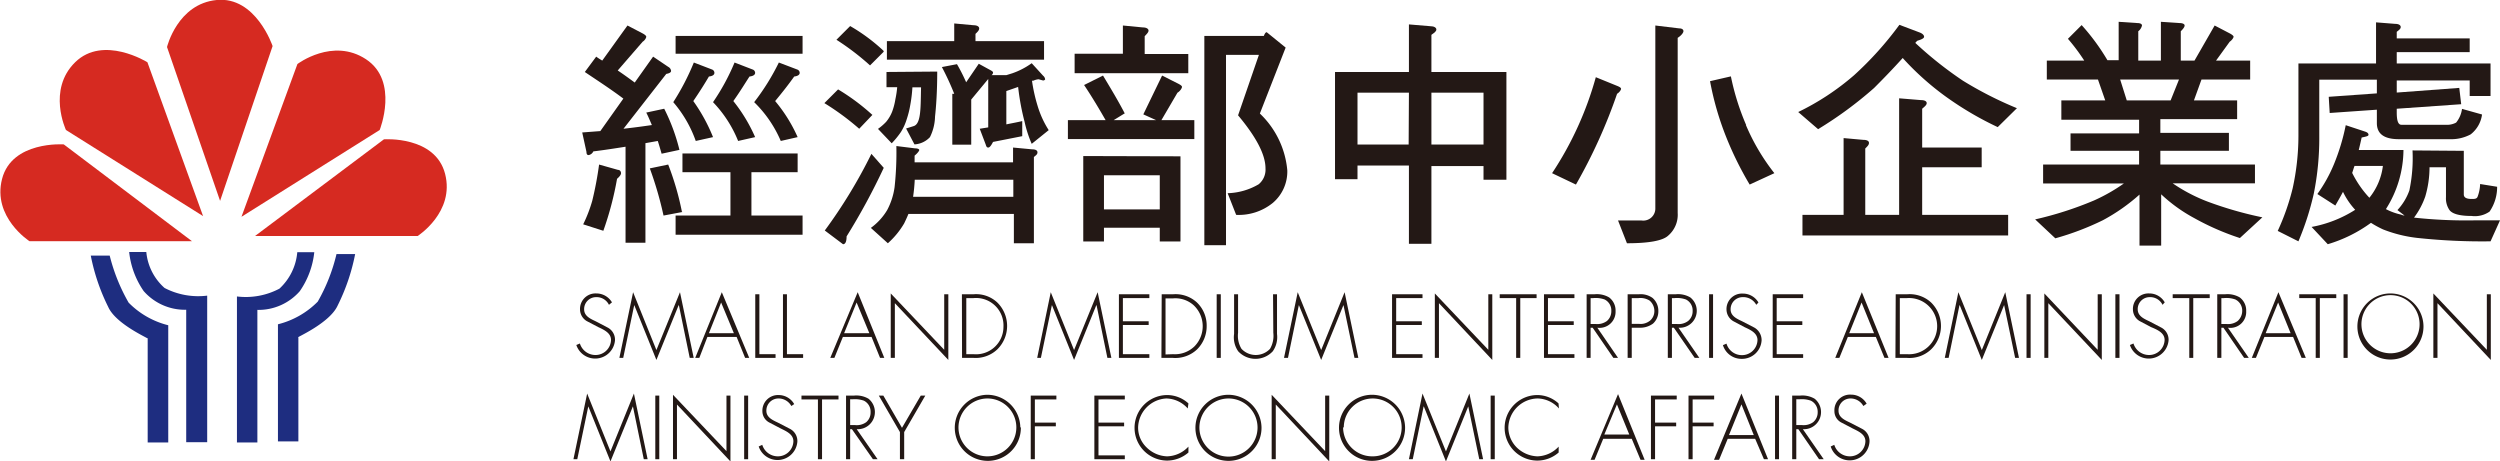 <svg xmlns="http://www.w3.org/2000/svg" viewBox="0 0 182.32 33.65"><defs><style>.cls-1{fill:#d62a21;}.cls-2{fill:#1e2d80;}.cls-3{fill:#231815;}</style></defs><g id="圖層_2" data-name="圖層 2"><g id="主協辦LOGO"><path class="cls-1" d="M14,17.59H2.15s-2.72-1.75-2-4.54,4.5-2.52,4.5-2.52Z"/><path class="cls-1" d="M18.6,17.21H30.46s2.72-1.74,2-4.53S28,10.16,28,10.16Z"/><path class="cls-1" d="M14.81,15.76l-10-6.28s-1.38-2.93.67-4.94,5.27,0,5.27,0Z"/><path class="cls-1" d="M17.61,15.81,21.69,4.67s2.57-1.95,5-.35,1,5.16,1,5.16Z"/><path class="cls-1" d="M16.05,14.65,12.18,3.43S12.94.28,15.8,0s4.08,3.36,4.08,3.36Z"/><path class="cls-2" d="M9.42,18.38h1.25A4,4,0,0,0,12,21a5.31,5.31,0,0,0,3.11.56V32.25H13.58V22.59a4,4,0,0,1-3.1-1.36,6.14,6.14,0,0,1-1.06-2.85"/><path class="cls-2" d="M22.92,18.39H21.68a4.09,4.09,0,0,1-1.3,2.66,5.25,5.25,0,0,1-3.1.57V32.27h1.49V22.6a4,4,0,0,0,3.09-1.36,6.1,6.1,0,0,0,1.06-2.85"/><path class="cls-2" d="M6.62,18.64H8a13.34,13.34,0,0,0,1.38,3.43,6.12,6.12,0,0,0,2.89,1.65v8.55H10.77V24.71c.32.06-2.29-1-2.88-2.33a14.62,14.62,0,0,1-1.27-3.74"/><path class="cls-2" d="M25.9,18.53H24.54A13,13,0,0,1,23.17,22a6.18,6.18,0,0,1-2.9,1.65v8.54h1.49V24.6c-.32.08,2.28-1,2.87-2.33a14.62,14.62,0,0,0,1.27-3.74"/><path class="cls-3" d="M46.89,2.45c.16.09.24.17.24.23s-.08.25-.26.36l-1.82,2.1c.42.28.83.58,1.24.88l1.34-1.89,1.11.75a.37.37,0,0,1,.2.29c0,.11-.13.18-.35.22l-3.12,4q1.06-.12,2.07-.27c-.14-.32-.26-.62-.41-.91l1.31-.28a13.93,13.93,0,0,1,1.11,3l-1.3.28c-.09-.31-.18-.63-.28-.93l-.9.16v7.26H45.62v-7c-.71.11-1.51.24-2.35.34a.47.47,0,0,1-.34.27c-.11,0-.16-.07-.16-.23l-.31-1.42,1.32-.1,1.68-2.37c-1-.75-2-1.39-2.81-1.94l.83-1.12c.14.11.3.2.44.29l1.84-2.56Zm-1.82,9.94c.14,0,.22.12.22.24s-.12.26-.29.41a23.29,23.29,0,0,1-1,3.79l-1.47-.47a10.33,10.33,0,0,0,.66-1.71A25.51,25.51,0,0,0,43.69,12Zm4.7,3.07-1.38.26a26.25,26.25,0,0,0-1-3.44L48.73,12a20.48,20.48,0,0,1,1,3.44M51.93,5.07a.26.26,0,0,1,.17.24c0,.15-.14.24-.4.27-.27.46-.64,1.06-1.14,1.79A12.53,12.53,0,0,1,52,10l-1.26.28a8.83,8.83,0,0,0-1.64-2.83A17.56,17.56,0,0,0,50.6,4.56Zm6.6-1.15H49.27V2.62h9.26Zm-.36,7.27v1.37H54.8v3.16h3.73v1.4H49.27v-1.4h4V12.56H49.77V11.19ZM54.89,5.07a.26.26,0,0,1,.18.24c0,.15-.15.24-.41.27C54.38,6,54,6.64,53.48,7.37A11.68,11.68,0,0,1,55.07,10l-1.24.28A8.84,8.84,0,0,0,52,7.45a15.91,15.91,0,0,0,1.57-2.89Zm3.25,0a.26.26,0,0,1,.18.24c0,.15-.15.24-.4.27-.34.48-.8,1.08-1.39,1.79A11.06,11.06,0,0,1,58.17,10l-1.23.28A8.73,8.73,0,0,0,55,7.45,16.48,16.48,0,0,0,56.8,4.56Z"/><path class="cls-3" d="M63.66,8.34l-1,1.05a18.71,18.71,0,0,0-2.54-1.87l1-1a15.62,15.62,0,0,1,2.5,1.86m.83,3.86a47.31,47.31,0,0,1-2.71,5c0,.38-.09.57-.26.57l-1.33-1a36.89,36.89,0,0,0,3.4-5.59Zm0-8.47-1,1A18.7,18.7,0,0,0,61,2.9l1-1a13.22,13.22,0,0,1,2.43,1.8m2.31,7.12c.19,0,.3.06.3.12s-.12.23-.34.41v.49h7.18V10.76l1.39.13c.25,0,.39.08.39.22s-.09.2-.26.34v6.29H73.94V15.6H66.25c-.1.25-.21.48-.31.69a6,6,0,0,1-1.19,1.45l-1.24-1.12a4.37,4.37,0,0,0,1.19-1.3,5,5,0,0,0,.54-1.67,23.38,23.38,0,0,0,.13-3Zm1.61-5.6c0,1.47-.08,2.56-.16,3.28A3.54,3.54,0,0,1,67.82,10a1.67,1.67,0,0,1-1.13.53l-.61-1.16.54-.17c.25-.07.39-.35.46-.83s.07-1.07.09-2h-.63a10.38,10.38,0,0,1-.16,1.31,6.77,6.77,0,0,1-.25,1,3.93,3.93,0,0,1-.43.95,6.38,6.38,0,0,1-.67.82l-1-1.05a4,4,0,0,0,.59-.51,2.73,2.73,0,0,0,.44-.74,4.7,4.7,0,0,0,.24-.92,6.82,6.82,0,0,0,.13-.87h-.78V5.25ZM71,1.84c.26,0,.41.1.41.23s-.09.23-.27.4V3h5V4.35H64.68V3h4.91V1.71Zm2.9,12.51V13.11H66.71a12.38,12.38,0,0,1-.12,1.24ZM70.46,6l.92-1.35.84.46c.13.07.2.12.2.18a.24.24,0,0,1-.11.19h1.08v0l.45-.14a5.5,5.5,0,0,0,1.4-.73l.83.91a.39.39,0,0,1,.15.28s-.06.07-.15.07l-.33-.09a1.21,1.21,0,0,0-.37.1.18.18,0,0,1-.11,0,11.92,11.92,0,0,0,.41,1.84,7,7,0,0,0,.81,1.77l-1.24,1a8.7,8.7,0,0,1-.52-1.61,17.76,17.76,0,0,1-.47-2.54l-.86.3V9.07c.39-.08.78-.15,1.16-.24v1.1l-2.13.42c-.15.29-.25.41-.35.41s-.14-.07-.18-.21l-.44-1.16.62-.1V5.76l-1.24,1.5v3.29H69.45V6.84h.14a19.66,19.66,0,0,0-.9-1.95l1.1-.21A13,13,0,0,1,70.46,6"/><path class="cls-3" d="M82,8.28l-.78.48h3.09l-.93-.42,1.37-2.83,1.19.6c.17.09.26.16.26.23s-.12.3-.33.42l-1.17,2h2.4v1.38H77.88V8.76h2.75c-.49-.85-1-1.71-1.57-2.56l1.38-.69c.6,1,1.13,1.88,1.59,2.77M83.34,2c.28,0,.42.11.42.23s-.11.23-.28.41v1.3h3.18v1.4H78.37V3.92h3.52V1.86Zm2.75,9.4v6.21H84.58v-1H80.51v1H79V11.38Zm-1.51,1.38H80.51v2.49h4.07Zm9.18-9.31L91.88,8.28a6.51,6.51,0,0,1,2,4.14,3,3,0,0,1-1.06,2.38,3.94,3.94,0,0,1-2.67.87l-.62-1.58a4.73,4.73,0,0,0,2.26-.65,1.38,1.38,0,0,0,.5-1.16c0-1-.67-2.28-2-3.87L91.81,4h-2.4V17.88H87.83V2.62h4.34q.1-.27.21-.27Z"/><path class="cls-3" d="M102.75,5.25V1.78l1.55.13c.29,0,.45.11.45.24s-.12.22-.36.39V5.25h5.47v7.86h-1.67v-1h-3.8v5.67h-1.64V12.07H99v1H97.36V5.25Zm0,1.51H99v3.78h3.73Zm1.64,3.78h3.8V6.76h-3.8Z"/><path class="cls-3" d="M118,6.29c.15.07.22.12.22.19s-.11.25-.29.36a38.4,38.4,0,0,1-3,6.62l-1.74-.83a24.46,24.46,0,0,0,3.19-7Zm4.46-4.22c.21,0,.31.09.31.2s-.14.31-.42.49V15.53a2,2,0,0,1-.7,1.66c-.39.36-1.38.55-3,.55L118,16.08h1.72a.88.88,0,0,0,1-.91V1.86Zm4.87,7.06a15.34,15.34,0,0,0,2.07,3.5l-1.8.83A24.51,24.51,0,0,1,125.89,10a21.57,21.57,0,0,1-1.18-4.08l1.52-.35a18,18,0,0,0,1.11,3.54"/><path class="cls-3" d="M140,2.37c.21.08.32.2.32.31s-.18.2-.49.29a1,1,0,0,0-.15.16,27.48,27.48,0,0,0,3.48,2.76,27.2,27.2,0,0,0,3.93,2l-1.4,1.38A23.67,23.67,0,0,1,141.84,7a20.27,20.27,0,0,1-3.08-2.77c-.71.79-1.42,1.52-2.09,2.19a28.4,28.4,0,0,1-4.08,3l-1.45-1.25a18.52,18.52,0,0,0,4.07-2.68,24.55,24.55,0,0,0,3.31-3.68Zm.09,4.93c.28,0,.42.09.42.22s-.12.23-.33.41v2.83h4.34V12.2h-4.34v3.47h6.27v1.5h-15v-1.5h3v-5.6l1.44.13c.26,0,.41.08.41.22s-.09.23-.27.41v4.84h2.47V7.17Z"/><path class="cls-3" d="M155.84,1.68c.25,0,.37.07.37.18a.72.72,0,0,1-.27.42V4.42h1.65V1.59l1.34.09c.24,0,.39.07.39.18s-.11.25-.28.42V4.42h1l1.47-2.56,1.13.59c.16.09.25.17.25.23s-.11.25-.28.36l-1,1.38h2.49V5.8h-3.55L160,7.32h3.15V8.69h-5.6v1h5V11h-5v1h6.9v1.37h-6a12.15,12.15,0,0,0,2.54,1.33,27.24,27.24,0,0,0,4,1.15l-1.64,1.51a18.74,18.74,0,0,1-3.32-1.45,11.38,11.38,0,0,1-2.42-1.74v3.74h-1.58V14.19a13.67,13.67,0,0,1-2.67,1.87,20.06,20.06,0,0,1-3.47,1.32L148.42,16a25.51,25.51,0,0,0,4.29-1.38,12.84,12.84,0,0,0,2.18-1.24H149V12h7V11h-5V9.73h5v-1h-5.67V7.32h3.2L153,5.8h-3.73V4.42H152a14.28,14.28,0,0,0-1.19-1.59l1-1a15.72,15.72,0,0,1,1.88,2.56h.82V1.59Zm2.46,5.64.61-1.52h-4.29l.48,1.52Z"/><path class="cls-3" d="M174.79,4.63h6.84V7h-1.52V5.87h-5.32v.88l4.56-.34.14,1.19-4.7.33v.28c0,.61.11.89.34.89h3.25a1.38,1.38,0,0,0,.74-.16,2,2,0,0,0,.43-1l1.46.41a2.2,2.2,0,0,1-.83,1.45,3,3,0,0,1-1.52.35h-3.72c-1.06,0-1.6-.38-1.6-1.17V8l-3.44.24-.07-1.18,3.51-.25v-1h-4.2V9.93a20.49,20.49,0,0,1-.4,4.19,20.44,20.44,0,0,1-1.12,3.48l-1.51-.76a17,17,0,0,0,1.09-3.11,18,18,0,0,0,.42-3.8V4.63h5.66v-3l1.39.11c.27,0,.41.1.41.23s-.11.21-.29.35v.48h5.32v1h-5.32ZM179.68,11v3.18c0,.23.2.33.57.33.21,0,.36,0,.43-.15a2.83,2.83,0,0,0,.19-.94l1.24.2a3.16,3.16,0,0,1-.55,1.81,1.87,1.87,0,0,1-1.31.32c-.92,0-1.46-.17-1.64-.47a1.5,1.5,0,0,1-.23-.9V12.2h-1.2a7.52,7.52,0,0,1-.31,2.13,5.64,5.64,0,0,1-.82,1.54,35.1,35.1,0,0,0,4.4.2h1.87l-.69,1.53a44.38,44.38,0,0,1-5.35-.25,9.79,9.79,0,0,1-2.49-.62,7.24,7.24,0,0,1-.88-.48,10.3,10.3,0,0,1-3.15,1.56l-1.18-1.26a8.92,8.92,0,0,0,3.18-1.25,5.31,5.31,0,0,1-.89-1.31c-.19.36-.38.69-.56,1L169,14.15A10.65,10.65,0,0,0,170.2,12a15.37,15.37,0,0,0,.87-2.87l1.45.48c.13.05.21.12.21.22s-.18.13-.5.2c-.07.32-.14.62-.21.91h3.26A8.13,8.13,0,0,1,174,15.25a4.36,4.36,0,0,0,1.1.4.74.74,0,0,0,.26.07l-.52-.4a4.13,4.13,0,0,0,.87-1.43,11.44,11.44,0,0,0,.23-2.92Zm-6.9,3.44a4.58,4.58,0,0,0,1-2.34h-2.07c-.07.19-.12.37-.17.51a7.57,7.57,0,0,0,1.27,1.83"/><path class="cls-3" d="M44.41,22.23a1,1,0,0,0-.94-.56.87.87,0,0,0-.87.89c0,.49.46.69.84.87l.88.46a1,1,0,0,1,.53.93,1.45,1.45,0,0,1-2.82.34l.26-.11a1.19,1.19,0,0,0,1.12.84,1.13,1.13,0,0,0,1.15-1.1c0-.52-.54-.75-.94-.94l-.84-.44a1,1,0,0,1-.48-.84,1.13,1.13,0,0,1,1.19-1.17,1.32,1.32,0,0,1,1.14.65Z"/><polygon class="cls-3" points="49.51 22.26 49.49 22.26 47.87 26.25 46.26 22.26 46.25 22.26 45.45 26.1 45.17 26.1 46.17 21.31 47.87 25.53 49.59 21.31 50.59 26.1 50.3 26.1 49.51 22.26"/><path class="cls-3" d="M51.59,24.57,51,26.1h-.3l1.94-4.79,2,4.79h-.3l-.62-1.53Zm1-2.51L51.7,24.3h1.82Z"/><polygon class="cls-3" points="55.38 25.83 56.56 25.83 56.56 26.1 55.08 26.1 55.08 21.46 55.38 21.46 55.38 25.83"/><polygon class="cls-3" points="57.39 25.83 58.57 25.83 58.57 26.1 57.1 26.1 57.1 21.46 57.39 21.46 57.39 25.83"/><path class="cls-3" d="M61.47,24.57l-.62,1.53h-.3l2-4.79,1.94,4.79h-.31l-.62-1.53Zm1-2.51-.91,2.24H63.4Z"/><polygon class="cls-3" points="69.16 26.25 65.26 22.11 65.26 26.1 64.96 26.1 64.96 21.4 68.86 25.51 68.86 21.46 69.16 21.46 69.16 26.25"/><path class="cls-3" d="M70.15,21.46H71a2.26,2.26,0,0,1,1.72.59,2.4,2.4,0,0,1,0,3.44A2.29,2.29,0,0,1,71,26.1h-.84ZM71,25.83a2,2,0,0,0,2.18-2A2,2,0,0,0,71,21.74h-.53v4.09Z"/><polygon class="cls-3" points="79.97 22.26 79.95 22.26 78.33 26.25 76.72 22.26 76.71 22.26 75.91 26.1 75.64 26.1 76.63 21.31 78.33 25.53 80.05 21.31 81.05 26.1 80.76 26.1 79.97 22.26"/><polygon class="cls-3" points="81.89 21.74 81.89 23.43 83.77 23.43 83.77 23.7 81.89 23.7 81.89 25.83 83.82 25.83 83.82 26.1 81.6 26.1 81.6 21.46 83.82 21.46 83.82 21.74 81.89 21.74"/><path class="cls-3" d="M84.72,21.46h.83a2.3,2.3,0,0,1,1.73.59A2.32,2.32,0,0,1,88,23.79a2.37,2.37,0,0,1-.71,1.7,2.31,2.31,0,0,1-1.76.61h-.83Zm.83,4.37a2.05,2.05,0,0,0,1.56-.57,2.1,2.1,0,0,0-.06-3,2,2,0,0,0-1.5-.5H85v4.09Z"/><rect class="cls-3" x="88.73" y="21.46" width="0.3" height="4.64"/><path class="cls-3" d="M92.84,21.46h.29v2.89a1.81,1.81,0,0,1-.31,1.27,1.72,1.72,0,0,1-2.52,0A1.77,1.77,0,0,1,90,24.35V21.46h.29v2.81a1.83,1.83,0,0,0,.25,1.17,1.43,1.43,0,0,0,2.08,0,1.89,1.89,0,0,0,.24-1.17Z"/><polygon class="cls-3" points="97.98 22.26 97.97 22.26 96.35 26.25 94.73 22.26 94.72 22.26 93.93 26.1 93.64 26.1 94.64 21.31 96.35 25.53 98.06 21.31 99.06 26.1 98.78 26.1 97.98 22.26"/><polygon class="cls-3" points="101.82 21.74 101.82 23.43 103.69 23.43 103.69 23.7 101.82 23.7 101.82 25.83 103.74 25.83 103.74 26.1 101.52 26.1 101.52 21.46 103.74 21.46 103.74 21.74 101.82 21.74"/><polygon class="cls-3" points="108.83 26.25 104.94 22.11 104.94 26.1 104.64 26.1 104.64 21.4 108.54 25.51 108.54 21.46 108.83 21.46 108.83 26.25"/><polygon class="cls-3" points="110.87 26.1 110.57 26.1 110.57 21.74 109.37 21.74 109.37 21.46 112.06 21.46 112.06 21.74 110.87 21.74 110.87 26.1"/><polygon class="cls-3" points="112.89 21.74 112.89 23.43 114.77 23.43 114.77 23.7 112.89 23.7 112.89 25.83 114.82 25.83 114.82 26.1 112.6 26.1 112.6 21.46 114.82 21.46 114.82 21.74 112.89 21.74"/><path class="cls-3" d="M118,26.1h-.34l-1.51-2.2H116v2.2h-.29V21.46h.58a1.76,1.76,0,0,1,1.06.23,1.19,1.19,0,0,1,.47,1,1.17,1.17,0,0,1-1.33,1.21Zm-1.63-2.47a1.2,1.2,0,0,0,.82-.22.94.94,0,0,0,.32-.73.89.89,0,0,0-.49-.84,1.94,1.94,0,0,0-.83-.1H116v1.89Z"/><path class="cls-3" d="M119,26.1h-.3V21.46h.82a1.49,1.49,0,0,1,1,.27,1.24,1.24,0,0,1,.42.95,1.2,1.2,0,0,1-.39.92,1.58,1.58,0,0,1-1,.3H119Zm.54-2.48a1.09,1.09,0,0,0,.81-.25.92.92,0,0,0,.3-.7,1,1,0,0,0-.35-.75,1.27,1.27,0,0,0-.81-.18H119v1.88Z"/><path class="cls-3" d="M123.93,26.1h-.34l-1.52-2.2h-.14v2.2h-.3V21.46h.58a1.76,1.76,0,0,1,1.06.23,1.24,1.24,0,0,1-.86,2.21Zm-1.63-2.47a1.16,1.16,0,0,0,.81-.22.91.91,0,0,0,.33-.73.89.89,0,0,0-.49-.84,1.94,1.94,0,0,0-.83-.1h-.19v1.89Z"/><rect class="cls-3" x="124.64" y="21.46" width="0.29" height="4.64"/><path class="cls-3" d="M128.08,22.23a1.07,1.07,0,0,0-1-.56.88.88,0,0,0-.87.89c0,.49.46.69.84.87l.89.46a1.05,1.05,0,0,1,.53.93,1.43,1.43,0,0,1-1.46,1.35,1.41,1.41,0,0,1-1.36-1l.26-.11a1.17,1.17,0,0,0,1.11.84,1.13,1.13,0,0,0,1.15-1.1c0-.52-.53-.75-.94-.94l-.83-.44a1,1,0,0,1-.49-.84,1.13,1.13,0,0,1,1.19-1.17,1.31,1.31,0,0,1,1.14.65Z"/><polygon class="cls-3" points="129.57 21.74 129.57 23.43 131.44 23.43 131.44 23.7 129.57 23.7 129.57 25.83 131.5 25.83 131.5 26.1 129.28 26.1 129.28 21.46 131.5 21.46 131.5 21.74 129.57 21.74"/><path class="cls-3" d="M134.76,24.57l-.62,1.53h-.3l1.94-4.79,1.95,4.79h-.3l-.63-1.53Zm1-2.51-.9,2.24h1.81Z"/><path class="cls-3" d="M138.25,21.46h.84a2.3,2.3,0,0,1,1.73.59,2.39,2.39,0,0,1,0,3.44,2.29,2.29,0,0,1-1.75.61h-.84Zm.83,4.37a2.05,2.05,0,1,0,0-4.09h-.53v4.09Z"/><polygon class="cls-3" points="146.16 22.26 146.15 22.26 144.53 26.25 142.92 22.26 142.9 22.26 142.11 26.1 141.83 26.1 142.82 21.31 144.53 25.53 146.24 21.31 147.24 26.1 146.96 26.1 146.16 22.26"/><rect class="cls-3" x="147.79" y="21.46" width="0.3" height="4.64"/><polygon class="cls-3" points="153.28 26.25 149.38 22.11 149.38 26.1 149.09 26.1 149.09 21.4 152.98 25.51 152.98 21.46 153.28 21.46 153.28 26.25"/><rect class="cls-3" x="154.27" y="21.46" width="0.3" height="4.64"/><path class="cls-3" d="M157.71,22.23a1,1,0,0,0-.94-.56.87.87,0,0,0-.87.89c0,.49.46.69.84.87l.88.46a1,1,0,0,1,.53.93,1.45,1.45,0,0,1-2.82.34l.26-.11a1.19,1.19,0,0,0,1.12.84,1.13,1.13,0,0,0,1.15-1.1c0-.52-.54-.75-1-.94l-.83-.44a1,1,0,0,1-.48-.84,1.13,1.13,0,0,1,1.19-1.17,1.29,1.29,0,0,1,1.13.65Z"/><polygon class="cls-3" points="159.95 26.1 159.66 26.1 159.66 21.74 158.45 21.74 158.45 21.46 161.15 21.46 161.15 21.74 159.95 21.74 159.95 26.1"/><path class="cls-3" d="M164,26.1h-.34l-1.51-2.2H162v2.2h-.3V21.46h.58a1.75,1.75,0,0,1,1.06.23,1.19,1.19,0,0,1,.47,1,1.16,1.16,0,0,1-1.33,1.21Zm-1.62-2.47a1.18,1.18,0,0,0,.81-.22,1,1,0,0,0,.33-.73.9.9,0,0,0-.5-.84,1.92,1.92,0,0,0-.83-.1H162v1.89Z"/><path class="cls-3" d="M165.14,24.57l-.62,1.53h-.3l1.94-4.79,2,4.79h-.31l-.62-1.53Zm1-2.51-.91,2.24h1.82Z"/><polygon class="cls-3" points="169.18 26.1 168.88 26.1 168.88 21.74 167.68 21.74 167.68 21.46 170.38 21.46 170.38 21.74 169.18 21.74 169.18 26.1"/><rect class="cls-3" x="170.91" y="21.46" width="0.3" height="4.64"/><path class="cls-3" d="M176.74,23.79a2.41,2.41,0,1,1-2.41-2.39,2.42,2.42,0,0,1,2.41,2.39m-4.52,0a2.12,2.12,0,0,0,4.23,0,2.12,2.12,0,1,0-4.23,0"/><polygon class="cls-3" points="181.65 26.25 177.76 22.11 177.76 26.1 177.46 26.1 177.46 21.4 181.36 25.51 181.36 21.46 181.65 21.46 181.65 26.25"/><polygon class="cls-3" points="46.16 29.65 46.15 29.65 44.52 33.65 42.91 29.65 42.9 29.65 42.1 33.49 41.82 33.49 42.82 28.7 44.52 32.92 46.23 28.7 47.23 33.49 46.95 33.49 46.16 29.65"/><rect class="cls-3" x="47.79" y="28.85" width="0.29" height="4.64"/><polygon class="cls-3" points="53.27 33.65 49.37 29.5 49.37 33.49 49.08 33.49 49.08 28.79 52.98 32.9 52.98 28.85 53.27 28.85 53.27 33.65"/><rect class="cls-3" x="54.27" y="28.85" width="0.29" height="4.64"/><path class="cls-3" d="M57.71,29.61a1.06,1.06,0,0,0-.94-.55.88.88,0,0,0-.88.9c0,.48.46.68.84.86l.89.46a1,1,0,0,1,.53.93,1.45,1.45,0,0,1-2.82.35l.26-.12a1.19,1.19,0,0,0,1.12.84,1.13,1.13,0,0,0,1.15-1.1c0-.52-.54-.74-.94-.94l-.84-.44A.93.93,0,0,1,55.6,30a1.14,1.14,0,0,1,1.19-1.19,1.31,1.31,0,0,1,1.13.66Z"/><polygon class="cls-3" points="59.95 33.49 59.65 33.49 59.65 29.13 58.45 29.13 58.45 28.85 61.15 28.85 61.15 29.13 59.95 29.13 59.95 33.49"/><path class="cls-3" d="M64,33.49h-.34L62.13,31.3H62v2.19h-.3V28.85h.58a1.75,1.75,0,0,1,1.06.23,1.25,1.25,0,0,1-.86,2.22ZM62.35,31a1.18,1.18,0,0,0,.82-.21.92.92,0,0,0,.32-.73.89.89,0,0,0-.49-.84,1.94,1.94,0,0,0-.83-.1H62V31Z"/><polygon class="cls-3" points="64.09 28.85 64.42 28.85 65.78 31.2 67.15 28.85 67.48 28.85 65.94 31.51 65.94 33.49 65.63 33.49 65.63 31.51 64.09 28.85"/><path class="cls-3" d="M74.45,31.17A2.41,2.41,0,1,1,72,28.79a2.42,2.42,0,0,1,2.41,2.38m-4.51,0A2.11,2.11,0,1,0,72,29.06a2.12,2.12,0,0,0-2.1,2.11"/><polygon class="cls-3" points="75.47 29.13 75.47 30.82 77 30.82 77 31.09 75.47 31.09 75.47 33.49 75.17 33.49 75.17 28.85 77.04 28.85 77.04 29.13 75.47 29.13"/><polygon class="cls-3" points="80.11 29.13 80.11 30.82 81.98 30.82 81.98 31.09 80.11 31.09 80.11 33.21 82.03 33.21 82.03 33.49 79.81 33.49 79.81 28.85 82.03 28.85 82.03 29.13 80.11 29.13"/><path class="cls-3" d="M86.62,29.79a2.14,2.14,0,0,0-1.56-.73A2.17,2.17,0,0,0,83,31.2a2,2,0,0,0,.63,1.44,2.23,2.23,0,0,0,1.48.64,2.19,2.19,0,0,0,1.56-.71V33a2.39,2.39,0,0,1-1.54.59,2.39,2.39,0,1,1,0-4.78,2.32,2.32,0,0,1,1.54.61Z"/><path class="cls-3" d="M92,31.17a2.41,2.41,0,1,1-2.42-2.38A2.43,2.43,0,0,1,92,31.17m-4.53,0a2.12,2.12,0,1,0,2.11-2.11,2.13,2.13,0,0,0-2.11,2.11"/><polygon class="cls-3" points="96.94 33.65 93.04 29.5 93.04 33.49 92.74 33.49 92.74 28.79 96.64 32.9 96.64 28.85 96.94 28.85 96.94 33.65"/><path class="cls-3" d="M102.47,31.17a2.41,2.41,0,1,1-2.41-2.38,2.42,2.42,0,0,1,2.41,2.38m-4.52,0a2.12,2.12,0,0,0,2.11,2.11A2.11,2.11,0,1,0,98,31.17"/><polygon class="cls-3" points="107.08 29.65 107.07 29.65 105.45 33.65 103.84 29.65 103.82 29.65 103.03 33.49 102.75 33.49 103.74 28.7 105.45 32.92 107.16 28.7 108.16 33.49 107.88 33.49 107.08 29.65"/><rect class="cls-3" x="108.71" y="28.85" width="0.3" height="4.64"/><path class="cls-3" d="M113.69,29.79a2.13,2.13,0,0,0-1.55-.73A2.17,2.17,0,0,0,110,31.2a2.08,2.08,0,0,0,.62,1.44,2.27,2.27,0,0,0,1.5.64,2.19,2.19,0,0,0,1.55-.71V33a2.37,2.37,0,0,1-1.55.59,2.39,2.39,0,1,1,0-4.78,2.3,2.3,0,0,1,1.54.61Z"/><path class="cls-3" d="M116.92,32l-.63,1.53H116l2-4.79,1.94,4.79h-.3L119,32Zm1-2.51L117,31.69h1.82Z"/><polygon class="cls-3" points="120.7 29.13 120.7 30.82 122.24 30.82 122.24 31.09 120.7 31.09 120.7 33.49 120.4 33.49 120.4 28.85 122.28 28.85 122.28 29.13 120.7 29.13"/><polygon class="cls-3" points="123.44 29.13 123.44 30.82 124.97 30.82 124.97 31.09 123.44 31.09 123.44 33.49 123.14 33.49 123.14 28.85 125.01 28.85 125.01 29.13 123.44 29.13"/><path class="cls-3" d="M126,32l-.63,1.53H125L127,28.7l1.94,4.79h-.3L128,32Zm1-2.51-.91,2.24h1.81Z"/><rect class="cls-3" x="129.45" y="28.85" width="0.29" height="4.64"/><path class="cls-3" d="M133,33.49h-.34l-1.51-2.19H131v2.19h-.3V28.85h.58a1.76,1.76,0,0,1,1.06.23,1.25,1.25,0,0,1-.86,2.22ZM131.41,31a1.2,1.2,0,0,0,.82-.21.93.93,0,0,0,.33-.73.9.9,0,0,0-.5-.84,1.94,1.94,0,0,0-.83-.1H131V31Z"/><path class="cls-3" d="M135.89,29.61a1.06,1.06,0,0,0-.94-.55.87.87,0,0,0-.87.9c0,.48.46.68.84.86l.89.46a1,1,0,0,1,.53.93,1.45,1.45,0,0,1-2.83.35l.26-.12a1.19,1.19,0,0,0,1.12.84,1.13,1.13,0,0,0,1.15-1.1c0-.52-.54-.74-.94-.94l-.84-.44a.93.93,0,0,1-.48-.83A1.14,1.14,0,0,1,135,28.78a1.3,1.3,0,0,1,1.13.66Z"/></g></g></svg>